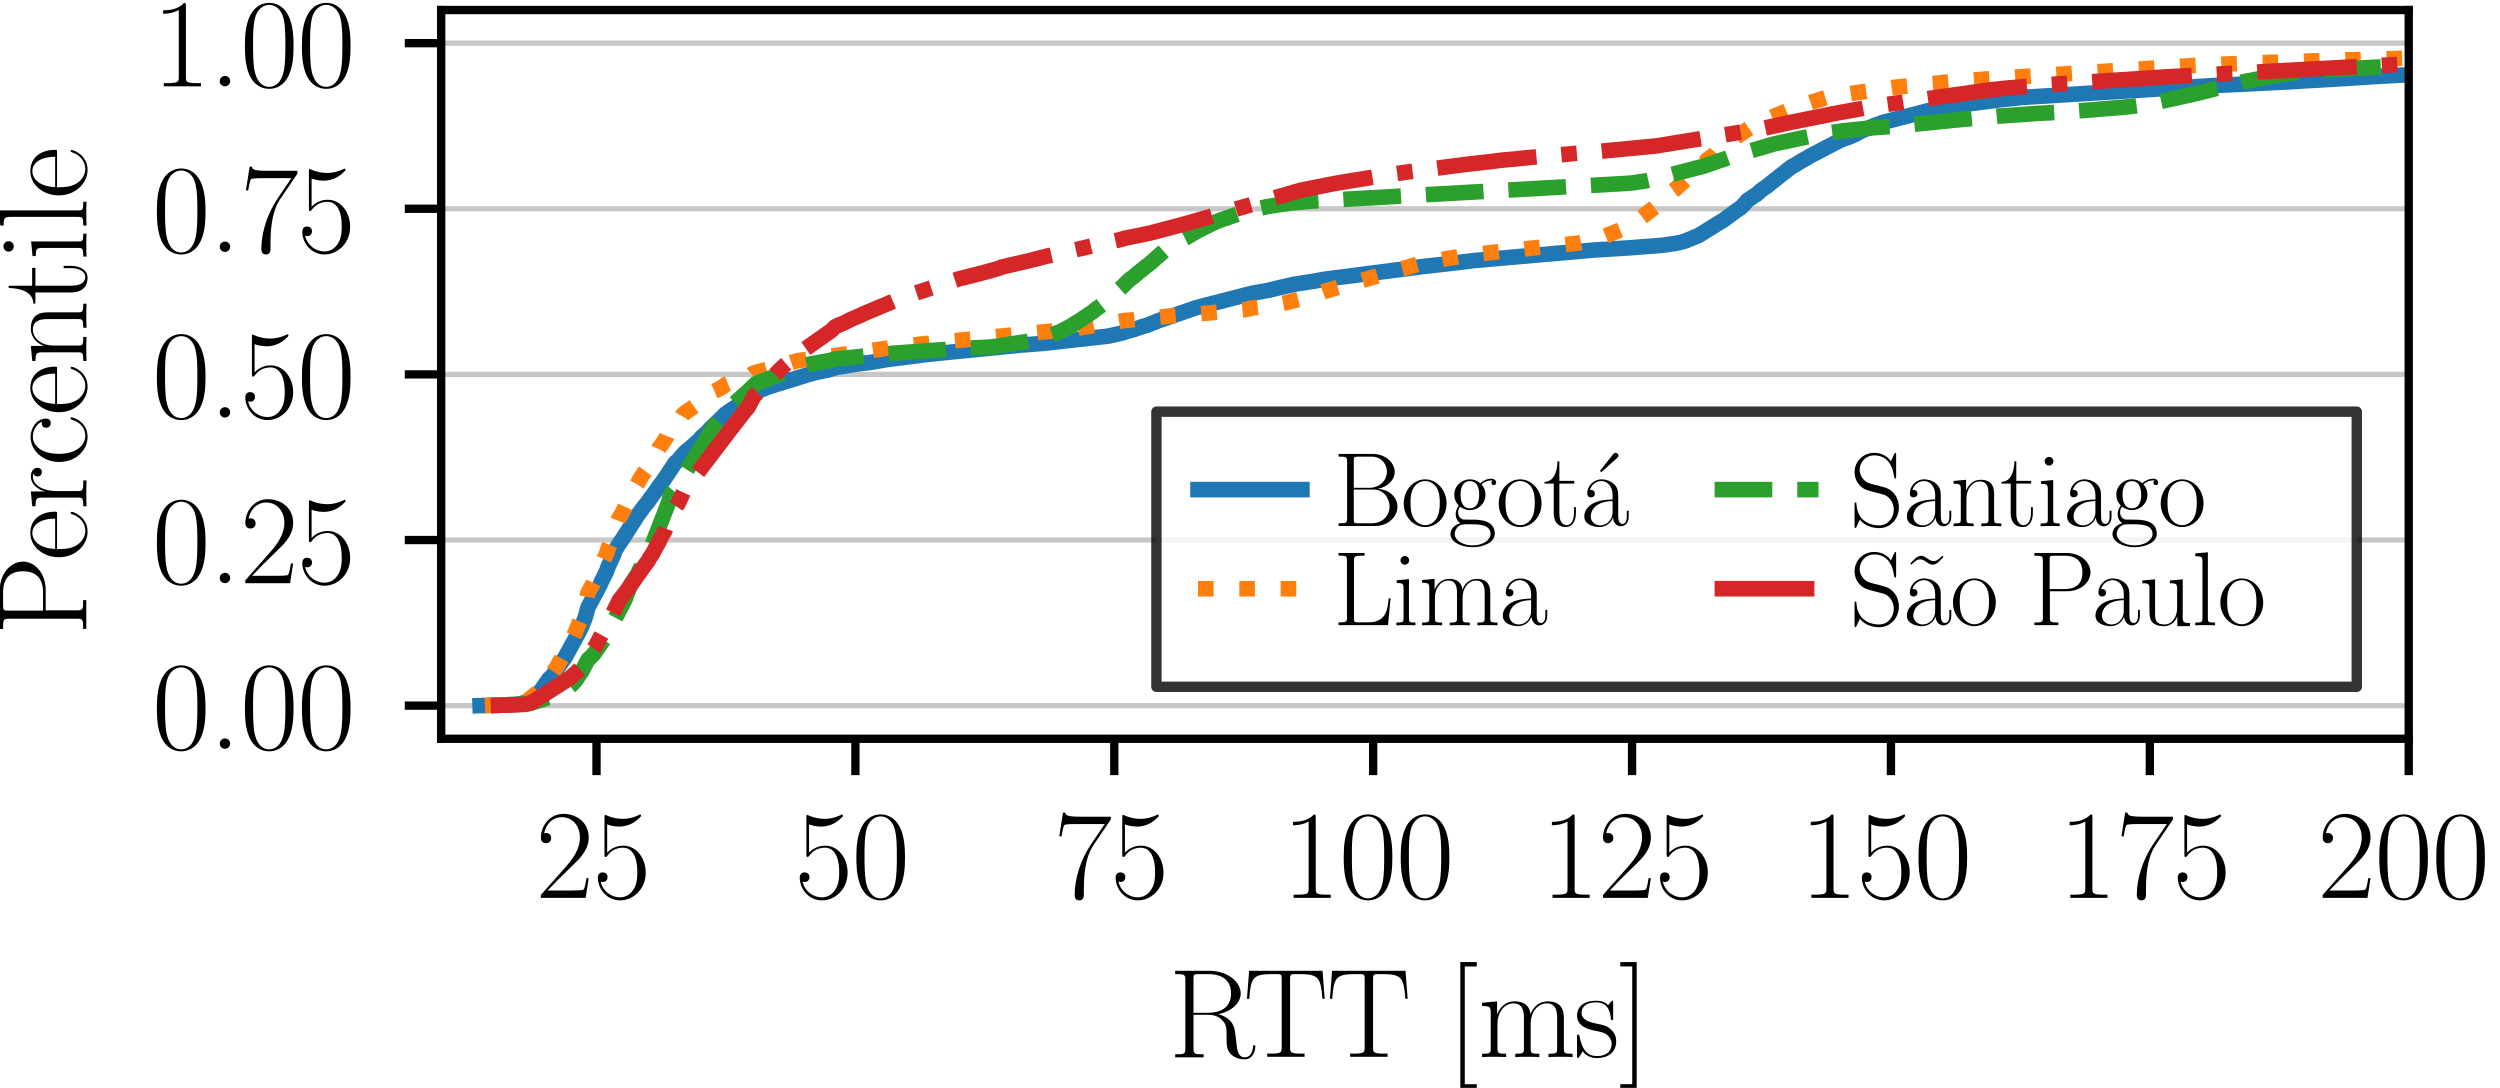 <?xml version="1.0" encoding="utf-8" standalone="no"?>
<!DOCTYPE svg PUBLIC "-//W3C//DTD SVG 1.1//EN"
  "http://www.w3.org/Graphics/SVG/1.1/DTD/svg11.dtd">
<svg xmlns:xlink="http://www.w3.org/1999/xlink" width="240.48pt" height="104.645pt" viewBox="0 0 240.48 104.645" xmlns="http://www.w3.org/2000/svg" version="1.1">
 <defs>
  <style type="text/css">*{stroke-linejoin: round; stroke-linecap: butt}</style>
 </defs>
 <g id="figure_1">
  <g id="patch_1">
   <path d="M 0 104.645 
L 240.48 104.645 
L 240.48 0 
L 0 0 
z
" style="fill: #ffffff"/>
  </g>
  <g id="axes_1">
   <g id="patch_2">
    <path d="M 42.437 71.063 
L 231.701 71.063 
L 231.701 0.965 
L 42.437 0.965 
z
" style="fill: #ffffff"/>
   </g>
   <g id="matplotlib.axis_1">
    <g id="xtick_1">
     <g id="line2d_1">
      <defs>
       <path id="mcf816dcd1e" d="M 0 0 
L 0 3.5 
" style="stroke: #000000; stroke-width: 0.8"/>
      </defs>
      <g>
       <use xlink:href="#mcf816dcd1e" x="57.379" y="71.063" style="stroke: #000000; stroke-width: 0.8"/>
      </g>
     </g>
     <g id="text_1">
      <!-- 25 -->
      <g transform="translate(51.526 86.365) scale(0.12 -0.12)">
       <defs>
        <path id="CMR17-32" d="M 2669 989 
L 2554 989 
C 2490 536 2438 459 2413 420 
C 2381 369 1920 369 1830 369 
L 602 369 
C 832 619 1280 1072 1824 1597 
C 2214 1967 2669 2402 2669 3035 
C 2669 3790 2067 4224 1395 4224 
C 691 4224 262 3604 262 3030 
C 262 2780 448 2748 525 2748 
C 589 2748 781 2787 781 3010 
C 781 3207 614 3264 525 3264 
C 486 3264 448 3258 422 3245 
C 544 3790 915 4058 1306 4058 
C 1862 4058 2227 3617 2227 3035 
C 2227 2479 1901 2000 1536 1584 
L 262 146 
L 262 0 
L 2515 0 
L 2669 989 
z
" transform="scale(0.016)"/>
        <path id="CMR17-35" d="M 730 3692 
C 794 3666 1056 3584 1325 3584 
C 1920 3584 2246 3911 2432 4100 
C 2432 4157 2432 4192 2394 4192 
C 2387 4192 2374 4192 2323 4163 
C 2099 4058 1837 3973 1517 3973 
C 1325 3973 1037 3999 723 4139 
C 653 4171 640 4171 634 4171 
C 602 4171 595 4164 595 4037 
L 595 2203 
C 595 2089 595 2057 659 2057 
C 691 2057 704 2070 736 2114 
C 941 2401 1222 2522 1542 2522 
C 1766 2522 2246 2382 2246 1289 
C 2246 1085 2246 715 2054 421 
C 1894 159 1645 25 1370 25 
C 947 25 518 320 403 814 
C 429 807 480 795 506 795 
C 589 795 749 840 749 1038 
C 749 1210 627 1280 506 1280 
C 358 1280 262 1190 262 1011 
C 262 454 704 -128 1382 -128 
C 2042 -128 2669 440 2669 1264 
C 2669 2030 2170 2624 1549 2624 
C 1222 2624 947 2503 730 2274 
L 730 3692 
z
" transform="scale(0.016)"/>
       </defs>
       <use xlink:href="#CMR17-32" transform="scale(0.996)"/>
       <use xlink:href="#CMR17-35" transform="translate(45.69 0) scale(0.996)"/>
      </g>
     </g>
    </g>
    <g id="xtick_2">
     <g id="line2d_2">
      <g>
       <use xlink:href="#mcf816dcd1e" x="82.282" y="71.063" style="stroke: #000000; stroke-width: 0.8"/>
      </g>
     </g>
     <g id="text_2">
      <!-- 50 -->
      <g transform="translate(76.429 86.365) scale(0.12 -0.12)">
       <defs>
        <path id="CMR17-30" d="M 2688 2025 
C 2688 2416 2682 3080 2413 3591 
C 2176 4039 1798 4198 1466 4198 
C 1158 4198 768 4058 525 3597 
C 269 3118 243 2524 243 2025 
C 243 1661 250 1106 448 619 
C 723 -39 1216 -128 1466 -128 
C 1760 -128 2208 -7 2470 600 
C 2662 1042 2688 1559 2688 2025 
z
M 1466 -26 
C 1056 -26 813 325 723 812 
C 653 1188 653 1738 653 2096 
C 653 2588 653 2997 736 3387 
C 858 3929 1216 4096 1466 4096 
C 1728 4096 2067 3923 2189 3400 
C 2272 3036 2278 2607 2278 2096 
C 2278 1680 2278 1169 2202 792 
C 2067 95 1690 -26 1466 -26 
z
" transform="scale(0.016)"/>
       </defs>
       <use xlink:href="#CMR17-35" transform="scale(0.996)"/>
       <use xlink:href="#CMR17-30" transform="translate(45.69 0) scale(0.996)"/>
      </g>
     </g>
    </g>
    <g id="xtick_3">
     <g id="line2d_3">
      <g>
       <use xlink:href="#mcf816dcd1e" x="107.185" y="71.063" style="stroke: #000000; stroke-width: 0.8"/>
      </g>
     </g>
     <g id="text_3">
      <!-- 75 -->
      <g transform="translate(101.332 86.365) scale(0.12 -0.12)">
       <defs>
        <path id="CMR17-37" d="M 2886 3941 
L 2886 4081 
L 1382 4081 
C 634 4081 621 4165 595 4288 
L 480 4288 
L 294 3094 
L 410 3094 
C 429 3215 474 3540 550 3661 
C 589 3712 1062 3712 1171 3712 
L 2579 3712 
L 1869 2661 
C 1395 1954 1069 999 1069 165 
C 1069 89 1069 -128 1299 -128 
C 1530 -128 1530 89 1530 171 
L 1530 465 
C 1530 1508 1709 2196 2003 2636 
L 2886 3941 
z
" transform="scale(0.016)"/>
       </defs>
       <use xlink:href="#CMR17-37" transform="scale(0.996)"/>
       <use xlink:href="#CMR17-35" transform="translate(45.69 0) scale(0.996)"/>
      </g>
     </g>
    </g>
    <g id="xtick_4">
     <g id="line2d_4">
      <g>
       <use xlink:href="#mcf816dcd1e" x="132.088" y="71.063" style="stroke: #000000; stroke-width: 0.8"/>
      </g>
     </g>
     <g id="text_4">
      <!-- 100 -->
      <g transform="translate(123.309 86.365) scale(0.12 -0.12)">
       <defs>
        <path id="CMR17-31" d="M 1702 4058 
C 1702 4192 1696 4192 1606 4192 
C 1357 3916 979 3827 621 3827 
C 602 3827 570 3827 563 3808 
C 557 3795 557 3782 557 3648 
C 755 3648 1088 3686 1344 3839 
L 1344 461 
C 1344 236 1331 160 781 160 
L 589 160 
L 589 0 
C 896 0 1216 0 1523 0 
C 1830 0 2150 0 2458 0 
L 2458 160 
L 2266 160 
C 1715 160 1702 230 1702 458 
L 1702 4058 
z
" transform="scale(0.016)"/>
       </defs>
       <use xlink:href="#CMR17-31" transform="scale(0.996)"/>
       <use xlink:href="#CMR17-30" transform="translate(45.69 0) scale(0.996)"/>
       <use xlink:href="#CMR17-30" transform="translate(91.381 0) scale(0.996)"/>
      </g>
     </g>
    </g>
    <g id="xtick_5">
     <g id="line2d_5">
      <g>
       <use xlink:href="#mcf816dcd1e" x="156.991" y="71.063" style="stroke: #000000; stroke-width: 0.8"/>
      </g>
     </g>
     <g id="text_5">
      <!-- 125 -->
      <g transform="translate(148.212 86.365) scale(0.12 -0.12)">
       <use xlink:href="#CMR17-31" transform="scale(0.996)"/>
       <use xlink:href="#CMR17-32" transform="translate(45.69 0) scale(0.996)"/>
       <use xlink:href="#CMR17-35" transform="translate(91.381 0) scale(0.996)"/>
      </g>
     </g>
    </g>
    <g id="xtick_6">
     <g id="line2d_6">
      <g>
       <use xlink:href="#mcf816dcd1e" x="181.894" y="71.063" style="stroke: #000000; stroke-width: 0.8"/>
      </g>
     </g>
     <g id="text_6">
      <!-- 150 -->
      <g transform="translate(173.115 86.365) scale(0.12 -0.12)">
       <use xlink:href="#CMR17-31" transform="scale(0.996)"/>
       <use xlink:href="#CMR17-35" transform="translate(45.69 0) scale(0.996)"/>
       <use xlink:href="#CMR17-30" transform="translate(91.381 0) scale(0.996)"/>
      </g>
     </g>
    </g>
    <g id="xtick_7">
     <g id="line2d_7">
      <g>
       <use xlink:href="#mcf816dcd1e" x="206.797" y="71.063" style="stroke: #000000; stroke-width: 0.8"/>
      </g>
     </g>
     <g id="text_7">
      <!-- 175 -->
      <g transform="translate(198.018 86.365) scale(0.12 -0.12)">
       <use xlink:href="#CMR17-31" transform="scale(0.996)"/>
       <use xlink:href="#CMR17-37" transform="translate(45.69 0) scale(0.996)"/>
       <use xlink:href="#CMR17-35" transform="translate(91.381 0) scale(0.996)"/>
      </g>
     </g>
    </g>
    <g id="xtick_8">
     <g id="line2d_8">
      <g>
       <use xlink:href="#mcf816dcd1e" x="231.701" y="71.063" style="stroke: #000000; stroke-width: 0.8"/>
      </g>
     </g>
     <g id="text_8">
      <!-- 200 -->
      <g transform="translate(222.921 86.365) scale(0.12 -0.12)">
       <use xlink:href="#CMR17-32" transform="scale(0.996)"/>
       <use xlink:href="#CMR17-30" transform="translate(45.69 0) scale(0.996)"/>
       <use xlink:href="#CMR17-30" transform="translate(91.381 0) scale(0.996)"/>
      </g>
     </g>
    </g>
    <g id="text_9">
     <!-- RTT [ms] -->
     <g transform="translate(112.406 101.656) scale(0.12 -0.12)">
      <defs>
       <path id="CMR17-52" d="M 2509 2146 
C 3117 2268 3629 2676 3629 3186 
C 3629 3785 2950 4326 2054 4326 
L 333 4326 
L 333 4160 
C 774 4160 845 4160 845 3873 
L 845 415 
C 845 128 774 128 333 128 
L 333 -26 
C 518 -26 851 -26 1050 -26 
C 1248 -26 1581 -26 1766 -26 
L 1766 128 
C 1325 128 1254 128 1254 417 
L 1254 2112 
L 2003 2112 
C 2368 2112 2573 1964 2662 1881 
C 2918 1632 2918 1459 2918 1024 
C 2918 595 2918 377 3110 160 
C 3354 -102 3680 -128 3821 -128 
C 4294 -128 4365 396 4365 503 
C 4365 540 4365 585 4307 585 
C 4256 585 4250 547 4250 522 
C 4218 112 4032 -26 3834 -26 
C 3482 -26 3443 375 3405 764 
C 3386 898 3373 993 3360 1133 
C 3322 1452 3270 1917 2509 2146 
z
M 1984 2214 
L 1254 2214 
L 1254 3913 
C 1254 4129 1267 4160 1523 4160 
L 1990 4160 
C 2522 4160 3142 3977 3142 3190 
C 3142 2372 2464 2214 1984 2214 
z
" transform="scale(0.016)"/>
       <path id="CMR17-54" d="M 3981 4326 
L 288 4326 
L 179 2918 
L 294 2918 
C 378 3976 467 4160 1453 4160 
C 1568 4160 1754 4160 1805 4154 
C 1926 4135 1926 4058 1926 3912 
L 1926 459 
C 1926 230 1907 160 1376 160 
L 1197 160 
L 1197 0 
C 1504 0 1824 0 2138 0 
C 2451 0 2771 0 3078 0 
L 3078 160 
L 2899 160 
C 2368 160 2349 230 2349 459 
L 2349 3912 
C 2349 4052 2349 4129 2464 4154 
C 2515 4160 2701 4160 2816 4160 
C 3795 4160 3891 3976 3974 2918 
L 4090 2918 
L 3981 4326 
z
" transform="scale(0.016)"/>
       <path id="CMR17-5b" d="M 1504 -1600 
L 1504 -1377 
L 902 -1377 
L 902 4544 
L 1504 4544 
L 1504 4767 
L 678 4767 
L 678 -1600 
L 1504 -1600 
z
" transform="scale(0.016)"/>
       <path id="CMR17-6d" d="M 4326 1933 
C 4326 2252 4269 2790 3507 2790 
C 3072 2790 2771 2496 2656 2151 
L 2650 2151 
C 2573 2676 2195 2790 1837 2790 
C 1331 2790 1069 2400 973 2144 
L 966 2144 
L 966 2790 
L 211 2720 
L 211 2554 
C 589 2554 646 2515 646 2208 
L 646 428 
C 646 184 621 153 211 153 
L 211 -13 
C 365 0 646 0 813 0 
C 979 0 1267 0 1421 -13 
L 1421 153 
C 1011 153 986 178 986 428 
L 986 1658 
C 986 2247 1344 2688 1792 2688 
C 2266 2688 2317 2266 2317 1958 
L 2317 428 
C 2317 184 2291 153 1882 153 
L 1882 -13 
C 2035 0 2317 0 2483 0 
C 2650 0 2938 0 3091 -13 
L 3091 153 
C 2682 153 2656 178 2656 428 
L 2656 1658 
C 2656 2247 3014 2688 3462 2688 
C 3936 2688 3987 2266 3987 1958 
L 3987 428 
C 3987 184 3962 153 3552 153 
L 3552 -13 
C 3706 0 3987 0 4154 0 
C 4320 0 4608 0 4762 -13 
L 4762 153 
C 4352 153 4326 178 4326 428 
L 4326 1933 
z
" transform="scale(0.016)"/>
       <path id="CMR17-73" d="M 1978 2697 
C 1978 2813 1971 2819 1933 2819 
C 1907 2819 1901 2813 1824 2717 
C 1805 2691 1747 2626 1728 2601 
C 1523 2819 1235 2819 1126 2819 
C 416 2819 160 2447 160 2076 
C 160 1498 813 1365 998 1325 
C 1402 1243 1542 1217 1677 1101 
C 1760 1025 1901 884 1901 654 
C 1901 384 1747 38 1158 38 
C 602 38 403 460 288 1021 
C 269 1110 269 1117 218 1117 
C 166 1117 160 1110 160 983 
L 160 63 
C 160 -51 166 -58 205 -58 
C 237 -58 243 -51 275 0 
C 314 57 410 211 448 276 
C 576 103 800 -64 1158 -64 
C 1792 -64 2131 283 2131 784 
C 2131 1112 1958 1285 1875 1362 
C 1683 1561 1459 1606 1190 1657 
C 838 1735 390 1825 390 2217 
C 390 2383 480 2737 1126 2737 
C 1811 2737 1850 2094 1862 1888 
C 1869 1856 1901 1849 1920 1849 
C 1978 1849 1978 1869 1978 1978 
L 1978 2697 
z
" transform="scale(0.016)"/>
       <path id="CMR17-5d" d="M 915 4767 
L 90 4767 
L 90 4544 
L 691 4544 
L 691 -1377 
L 90 -1377 
L 90 -1600 
L 915 -1600 
L 915 4767 
z
" transform="scale(0.016)"/>
      </defs>
      <use xlink:href="#CMR17-52" transform="scale(0.996)"/>
      <use xlink:href="#CMR17-54" transform="translate(59.984 0) scale(0.996)"/>
      <use xlink:href="#CMR17-54" transform="translate(126.494 0) scale(0.996)"/>
      <use xlink:href="#CMR17-5b" transform="translate(223.08 0) scale(0.996)"/>
      <use xlink:href="#CMR17-6d" transform="translate(247.951 0) scale(0.996)"/>
      <use xlink:href="#CMR17-73" transform="translate(324.87 0) scale(0.996)"/>
      <use xlink:href="#CMR17-5d" transform="translate(360.672 0) scale(0.996)"/>
     </g>
    </g>
   </g>
   <g id="matplotlib.axis_2">
    <g id="ytick_1">
     <g id="line2d_9">
      <path d="M 42.437 67.877 
L 231.701 67.877 
" clip-path="url(#pd96a72eb52)" style="fill: none; stroke: #b0b0b0; stroke-opacity: 0.7; stroke-width: 0.5; stroke-linecap: square"/>
     </g>
     <g id="line2d_10">
      <defs>
       <path id="m5f7e923dc8" d="M 0 0 
L -3.5 0 
" style="stroke: #000000; stroke-width: 0.8"/>
      </defs>
      <g>
       <use xlink:href="#m5f7e923dc8" x="42.437" y="67.877" style="stroke: #000000; stroke-width: 0.8"/>
      </g>
     </g>
     <g id="text_10">
      <!-- 0.00 -->
      <g transform="translate(14.627 72.028) scale(0.12 -0.12)">
       <defs>
        <path id="CMR17-2e" d="M 1062 261 
C 1062 420 934 522 800 522 
C 672 522 538 420 538 261 
C 538 102 666 0 800 0 
C 928 0 1062 102 1062 261 
z
" transform="scale(0.016)"/>
       </defs>
       <use xlink:href="#CMR17-30" transform="scale(0.996)"/>
       <use xlink:href="#CMR17-2e" transform="translate(45.69 0) scale(0.996)"/>
       <use xlink:href="#CMR17-30" transform="translate(70.562 0) scale(0.996)"/>
       <use xlink:href="#CMR17-30" transform="translate(116.252 0) scale(0.996)"/>
      </g>
     </g>
    </g>
    <g id="ytick_2">
     <g id="line2d_11">
      <path d="M 42.437 51.945 
L 231.701 51.945 
" clip-path="url(#pd96a72eb52)" style="fill: none; stroke: #b0b0b0; stroke-opacity: 0.7; stroke-width: 0.5; stroke-linecap: square"/>
     </g>
     <g id="line2d_12">
      <g>
       <use xlink:href="#m5f7e923dc8" x="42.437" y="51.945" style="stroke: #000000; stroke-width: 0.8"/>
      </g>
     </g>
     <g id="text_11">
      <!-- 0.25 -->
      <g transform="translate(14.627 56.096) scale(0.12 -0.12)">
       <use xlink:href="#CMR17-30" transform="scale(0.996)"/>
       <use xlink:href="#CMR17-2e" transform="translate(45.69 0) scale(0.996)"/>
       <use xlink:href="#CMR17-32" transform="translate(70.562 0) scale(0.996)"/>
       <use xlink:href="#CMR17-35" transform="translate(116.252 0) scale(0.996)"/>
      </g>
     </g>
    </g>
    <g id="ytick_3">
     <g id="line2d_13">
      <path d="M 42.437 36.014 
L 231.701 36.014 
" clip-path="url(#pd96a72eb52)" style="fill: none; stroke: #b0b0b0; stroke-opacity: 0.7; stroke-width: 0.5; stroke-linecap: square"/>
     </g>
     <g id="line2d_14">
      <g>
       <use xlink:href="#m5f7e923dc8" x="42.437" y="36.014" style="stroke: #000000; stroke-width: 0.8"/>
      </g>
     </g>
     <g id="text_12">
      <!-- 0.50 -->
      <g transform="translate(14.627 40.165) scale(0.12 -0.12)">
       <use xlink:href="#CMR17-30" transform="scale(0.996)"/>
       <use xlink:href="#CMR17-2e" transform="translate(45.69 0) scale(0.996)"/>
       <use xlink:href="#CMR17-35" transform="translate(70.562 0) scale(0.996)"/>
       <use xlink:href="#CMR17-30" transform="translate(116.252 0) scale(0.996)"/>
      </g>
     </g>
    </g>
    <g id="ytick_4">
     <g id="line2d_15">
      <path d="M 42.437 20.082 
L 231.701 20.082 
" clip-path="url(#pd96a72eb52)" style="fill: none; stroke: #b0b0b0; stroke-opacity: 0.7; stroke-width: 0.5; stroke-linecap: square"/>
     </g>
     <g id="line2d_16">
      <g>
       <use xlink:href="#m5f7e923dc8" x="42.437" y="20.082" style="stroke: #000000; stroke-width: 0.8"/>
      </g>
     </g>
     <g id="text_13">
      <!-- 0.75 -->
      <g transform="translate(14.627 24.234) scale(0.12 -0.12)">
       <use xlink:href="#CMR17-30" transform="scale(0.996)"/>
       <use xlink:href="#CMR17-2e" transform="translate(45.69 0) scale(0.996)"/>
       <use xlink:href="#CMR17-37" transform="translate(70.562 0) scale(0.996)"/>
       <use xlink:href="#CMR17-35" transform="translate(116.252 0) scale(0.996)"/>
      </g>
     </g>
    </g>
    <g id="ytick_5">
     <g id="line2d_17">
      <path d="M 42.437 4.151 
L 231.701 4.151 
" clip-path="url(#pd96a72eb52)" style="fill: none; stroke: #b0b0b0; stroke-opacity: 0.7; stroke-width: 0.5; stroke-linecap: square"/>
     </g>
     <g id="line2d_18">
      <g>
       <use xlink:href="#m5f7e923dc8" x="42.437" y="4.151" style="stroke: #000000; stroke-width: 0.8"/>
      </g>
     </g>
     <g id="text_14">
      <!-- 1.00 -->
      <g transform="translate(14.627 8.302) scale(0.12 -0.12)">
       <use xlink:href="#CMR17-31" transform="scale(0.996)"/>
       <use xlink:href="#CMR17-2e" transform="translate(45.69 0) scale(0.996)"/>
       <use xlink:href="#CMR17-30" transform="translate(70.562 0) scale(0.996)"/>
       <use xlink:href="#CMR17-30" transform="translate(116.252 0) scale(0.996)"/>
      </g>
     </g>
    </g>
    <g id="text_15">
     <!-- Percentile -->
     <g transform="translate(8.302 61.132) rotate(-90) scale(0.12 -0.12)">
      <defs>
       <path id="CMR17-50" d="M 1267 2042 
L 2291 2042 
C 3117 2042 3718 2578 3718 3184 
C 3718 3791 3130 4352 2291 4352 
L 333 4352 
L 333 4186 
C 774 4186 845 4186 845 3899 
L 845 446 
C 845 160 774 160 333 160 
L 333 0 
C 518 0 858 0 1056 0 
C 1254 0 1594 0 1779 0 
L 1779 160 
C 1338 160 1267 160 1267 446 
L 1267 2042 
z
M 1254 2176 
L 1254 3938 
C 1254 4155 1267 4186 1523 4186 
L 2170 4186 
C 2995 4186 3232 3714 3232 3184 
C 3232 2604 2950 2176 2170 2176 
L 1254 2176 
z
" transform="scale(0.016)"/>
       <path id="CMR17-65" d="M 2438 1472 
C 2464 1498 2464 1511 2464 1576 
C 2464 2238 2118 2816 1389 2816 
C 710 2816 173 2169 173 1383 
C 173 551 781 -64 1459 -64 
C 2176 -64 2458 607 2458 740 
C 2458 784 2419 784 2406 784 
C 2362 784 2355 771 2330 696 
C 2189 265 1837 51 1504 51 
C 1229 51 954 203 781 480 
C 582 803 582 1176 582 1472 
L 2438 1472 
z
M 589 1568 
C 634 2505 1126 2714 1382 2714 
C 1818 2714 2112 2297 2118 1568 
L 589 1568 
z
" transform="scale(0.016)"/>
       <path id="CMR17-72" d="M 960 1497 
C 960 2112 1222 2688 1702 2688 
C 1747 2688 1792 2682 1837 2662 
C 1837 2662 1696 2617 1696 2452 
C 1696 2298 1818 2234 1914 2234 
C 1990 2234 2131 2279 2131 2458 
C 2131 2663 1926 2790 1709 2790 
C 1222 2790 1011 2317 947 2093 
L 941 2093 
L 941 2790 
L 198 2720 
L 198 2554 
C 576 2554 634 2515 634 2208 
L 634 428 
C 634 184 608 153 198 153 
L 198 -13 
C 352 0 646 0 813 0 
C 998 0 1325 0 1498 -13 
L 1498 153 
C 1037 153 960 153 960 440 
L 960 1497 
z
" transform="scale(0.016)"/>
       <path id="CMR17-63" d="M 2234 2240 
C 2112 2240 1933 2240 1933 2017 
C 1933 1838 2080 1787 2163 1787 
C 2208 1787 2394 1807 2394 2024 
C 2394 2467 1958 2803 1466 2803 
C 787 2803 211 2178 211 1363 
C 211 516 813 -64 1466 -64 
C 2259 -64 2458 677 2458 748 
C 2458 774 2451 793 2406 793 
C 2362 793 2355 787 2330 703 
C 2163 180 1798 51 1523 51 
C 1114 51 621 427 621 1369 
C 621 2338 1094 2688 1472 2688 
C 1722 2688 2093 2573 2234 2240 
z
" transform="scale(0.016)"/>
       <path id="CMR17-6e" d="M 2656 1933 
C 2656 2259 2592 2790 1837 2790 
C 1331 2790 1069 2400 973 2144 
L 966 2144 
L 966 2790 
L 211 2720 
L 211 2554 
C 589 2554 646 2515 646 2208 
L 646 428 
C 646 184 621 153 211 153 
L 211 -13 
C 365 0 646 0 813 0 
C 979 0 1267 0 1421 -13 
L 1421 153 
C 1011 153 986 178 986 428 
L 986 1658 
C 986 2247 1344 2688 1792 2688 
C 2266 2688 2317 2266 2317 1958 
L 2317 428 
C 2317 184 2291 153 1882 153 
L 1882 -13 
C 2035 0 2317 0 2483 0 
C 2650 0 2938 0 3091 -13 
L 3091 153 
C 2682 153 2656 178 2656 428 
L 2656 1933 
z
" transform="scale(0.016)"/>
       <path id="CMR17-74" d="M 966 2560 
L 1862 2560 
L 1862 2725 
L 966 2725 
L 966 3904 
L 851 3904 
C 838 3245 614 2668 70 2668 
L 70 2560 
L 627 2560 
L 627 771 
C 627 650 627 -64 1370 -64 
C 1747 -64 1965 306 1965 777 
L 1965 1140 
L 1850 1140 
L 1850 783 
C 1850 344 1677 51 1408 51 
C 1222 51 966 178 966 758 
L 966 2560 
z
" transform="scale(0.016)"/>
       <path id="CMR17-69" d="M 992 3909 
C 992 4049 877 4170 730 4170 
C 589 4170 467 4056 467 3909 
C 467 3769 582 3648 730 3648 
C 870 3648 992 3763 992 3909 
z
M 243 2706 
L 243 2541 
C 602 2541 653 2502 653 2197 
L 653 427 
C 653 184 627 153 218 153 
L 218 -13 
C 371 0 646 0 806 0 
C 960 0 1222 0 1370 -13 
L 1370 153 
C 992 153 979 191 979 420 
L 979 2776 
L 243 2706 
z
" transform="scale(0.016)"/>
       <path id="CMR17-6c" d="M 979 4396 
L 218 4326 
L 218 4160 
C 595 4160 653 4122 653 3817 
L 653 426 
C 653 184 627 153 218 153 
L 218 -13 
C 371 0 653 0 813 0 
C 979 0 1261 0 1414 -13 
L 1414 153 
C 1005 153 979 178 979 426 
L 979 4396 
z
" transform="scale(0.016)"/>
      </defs>
      <use xlink:href="#CMR17-50" transform="scale(0.996)"/>
      <use xlink:href="#CMR17-65" transform="translate(59.984 0) scale(0.996)"/>
      <use xlink:href="#CMR17-72" transform="translate(100.47 0) scale(0.996)"/>
      <use xlink:href="#CMR17-63" transform="translate(135.75 0) scale(0.996)"/>
      <use xlink:href="#CMR17-65" transform="translate(176.236 0) scale(0.996)"/>
      <use xlink:href="#CMR17-6e" transform="translate(216.722 0) scale(0.996)"/>
      <use xlink:href="#CMR17-74" transform="translate(265.015 0) scale(0.996)"/>
      <use xlink:href="#CMR17-69" transform="translate(300.295 0) scale(0.996)"/>
      <use xlink:href="#CMR17-6c" transform="translate(325.166 0) scale(0.996)"/>
      <use xlink:href="#CMR17-65" transform="translate(350.037 0) scale(0.996)"/>
     </g>
    </g>
   </g>
   <g id="line2d_19">
    <path d="M 46.185 67.875 
L 49.748 67.755 
L 50.032 67.705 
L 50.395 67.594 
L 50.551 67.515 
L 50.908 67.363 
L 51.108 67.24 
L 51.397 67.056 
L 51.701 66.758 
L 51.963 66.509 
L 52.796 65.319 
L 53.139 64.999 
L 54.139 63.522 
L 54.29 63.353 
L 55.832 60.531 
L 56.041 60.044 
L 56.293 59.401 
L 56.544 58.461 
L 57.701 56.289 
L 57.853 55.944 
L 58.374 54.883 
L 58.486 54.523 
L 58.997 53.443 
L 59.155 52.965 
L 59.251 52.805 
L 59.583 52.266 
L 59.745 52.047 
L 61.277 49.671 
L 61.376 49.511 
L 62.021 48.637 
L 62.359 48.248 
L 62.472 48.054 
L 63.114 47.184 
L 63.225 47.029 
L 63.44 46.692 
L 63.796 46.246 
L 64.944 44.521 
L 65.226 44.282 
L 65.612 43.811 
L 65.961 43.439 
L 66.141 43.299 
L 66.6 42.913 
L 66.753 42.789 
L 67.06 42.485 
L 67.338 42.256 
L 67.448 42.081 
L 67.962 41.625 
L 68.116 41.488 
L 68.288 41.265 
L 69.583 40.025 
L 69.73 39.847 
L 70.579 39.271 
L 70.851 39.107 
L 71.097 38.907 
L 71.607 38.572 
L 72.317 37.966 
L 72.44 37.844 
L 72.834 37.652 
L 73.254 37.482 
L 73.422 37.415 
L 74.108 37.156 
L 77.863 36 
L 78.497 35.83 
L 78.834 35.756 
L 79.618 35.598 
L 79.848 35.541 
L 80.362 35.362 
L 80.577 35.325 
L 81.129 35.234 
L 82.097 35.067 
L 82.284 35.037 
L 83.804 34.849 
L 85.373 34.577 
L 86.79 34.409 
L 87.8 34.276 
L 88.797 34.141 
L 89.904 34.02 
L 98.106 33.205 
L 100.296 33.035 
L 106.644 32.328 
L 108.096 31.992 
L 108.268 31.915 
L 109.124 31.684 
L 109.234 31.641 
L 109.674 31.491 
L 109.832 31.425 
L 110.35 31.287 
L 110.687 31.144 
L 111.157 30.972 
L 111.331 30.884 
L 115.072 29.596 
L 115.687 29.436 
L 115.941 29.365 
L 120.432 28.215 
L 122.114 27.907 
L 122.304 27.855 
L 122.925 27.705 
L 123.074 27.668 
L 124.491 27.345 
L 126.352 27.055 
L 127.468 26.855 
L 136.847 25.64 
L 138.159 25.496 
L 140.194 25.26 
L 141.777 25.061 
L 153.396 24.047 
L 155.95 23.889 
L 156.999 23.82 
L 159.929 23.591 
L 161.197 23.409 
L 161.762 23.286 
L 162.231 23.133 
L 163.057 22.786 
L 163.407 22.646 
L 165.524 21.326 
L 165.71 21.228 
L 167.032 20.255 
L 167.325 20.058 
L 167.558 19.881 
L 167.948 19.448 
L 168.06 19.297 
L 168.56 18.965 
L 168.705 18.854 
L 168.943 18.718 
L 169.058 18.617 
L 169.3 18.394 
L 169.535 18.211 
L 169.784 18.049 
L 172.309 16.057 
L 172.62 15.887 
L 172.806 15.784 
L 173.207 15.531 
L 173.702 15.249 
L 173.924 15.134 
L 174.037 15.046 
L 176.97 13.517 
L 177.349 13.357 
L 177.488 13.322 
L 177.908 13.172 
L 178.027 13.115 
L 178.379 12.96 
L 178.651 12.819 
L 179.103 12.576 
L 179.671 12.357 
L 179.841 12.273 
L 180.195 12.12 
L 180.369 12.039 
L 180.715 11.936 
L 181.063 11.788 
L 185.831 10.555 
L 186.633 10.41 
L 186.789 10.38 
L 187.734 10.242 
L 188.708 10.07 
L 189.009 10.025 
L 191.344 9.742 
L 192.39 9.594 
L 194.054 9.427 
L 194.446 9.375 
L 213.172 8.215 
L 216.038 8.082 
L 220.72 7.844 
L 221.046 7.815 
L 225.131 7.575 
L 225.592 7.549 
L 228.801 7.342 
L 229.176 7.325 
L 231.713 7.184 
L 231.713 7.184 
" clip-path="url(#pd96a72eb52)" style="fill: none; stroke: #1f77b4; stroke-width: 1.5; stroke-linecap: square"/>
   </g>
   <g id="line2d_20">
    <path d="M 46.643 67.873 
L 49.704 67.753 
L 50.326 67.612 
L 50.664 67.466 
L 52.081 66.297 
L 52.839 65.139 
L 52.978 65.005 
L 53.651 64.01 
L 53.882 63.557 
L 54.032 63.277 
L 54.388 62.7 
L 54.506 62.442 
L 54.745 62.075 
L 55.386 60.736 
L 55.5 60.395 
L 55.591 60.191 
L 55.895 59.491 
L 56.015 59.179 
L 56.195 58.681 
L 56.324 58.216 
L 56.54 57.08 
L 56.761 56.645 
L 56.922 56.372 
L 57.034 56.155 
L 57.73 54.655 
L 58.063 53.857 
L 58.374 53.196 
L 58.487 52.775 
L 58.814 52.001 
L 58.92 51.755 
L 58.993 51.453 
L 59.177 50.651 
L 59.368 50.248 
L 59.486 49.947 
L 59.874 49.304 
L 60.025 48.985 
L 60.089 48.84 
L 60.207 48.582 
L 60.388 48.03 
L 60.529 47.689 
L 61.12 46.843 
L 61.297 46.582 
L 61.543 46.102 
L 61.685 45.863 
L 61.877 45.576 
L 62.222 45.115 
L 62.375 44.806 
L 62.946 43.942 
L 63.084 43.648 
L 63.288 43.322 
L 63.404 43.067 
L 63.569 42.879 
L 64.126 42.029 
L 64.521 41.005 
L 64.737 40.838 
L 65.158 40.548 
L 65.307 40.414 
L 65.531 40.152 
L 65.67 39.909 
L 65.914 39.677 
L 66.207 39.495 
L 66.828 39.049 
L 67.073 38.809 
L 67.397 38.58 
L 68.017 38.156 
L 68.229 38 
L 68.401 37.764 
L 68.754 37.608 
L 69.287 37.353 
L 69.539 37.201 
L 69.757 37.012 
L 70.327 36.78 
L 70.441 36.725 
L 70.865 36.584 
L 71.322 36.424 
L 71.452 36.337 
L 71.624 36.301 
L 72.306 36.036 
L 72.473 35.89 
L 74.783 35.251 
L 74.907 35.201 
L 75.838 34.976 
L 76.534 34.743 
L 76.734 34.696 
L 84.772 33.578 
L 85.591 33.444 
L 86.74 33.317 
L 88.411 33.117 
L 89.205 33.033 
L 102.79 31.687 
L 103 31.661 
L 104.209 31.48 
L 104.601 31.418 
L 105.532 31.247 
L 106.691 31.059 
L 108.266 30.823 
L 108.507 30.804 
L 108.825 30.775 
L 110.298 30.634 
L 112.155 30.449 
L 112.308 30.416 
L 115.648 30.158 
L 118.237 29.933 
L 119.791 29.784 
L 120.382 29.643 
L 120.388 29.635 
L 121.68 29.49 
L 121.877 29.45 
L 123.729 29.116 
L 123.92 29.058 
L 124.663 28.866 
L 125.324 28.695 
L 125.45 28.641 
L 127.223 28.096 
L 127.425 28.02 
L 135.926 25.551 
L 136.423 25.406 
L 137.459 25.167 
L 138.333 25.018 
L 138.427 25.007 
L 139.335 24.847 
L 139.692 24.8 
L 140.437 24.662 
L 140.543 24.648 
L 141.917 24.473 
L 143.183 24.321 
L 144.277 24.197 
L 151.808 23.384 
L 151.926 23.352 
L 153.705 22.992 
L 156.442 21.881 
L 156.565 21.787 
L 156.953 21.62 
L 157.276 21.406 
L 159.841 19.402 
L 159.997 19.086 
L 160.154 18.923 
L 161.18 18.175 
L 161.306 18.048 
L 162.105 17.329 
L 162.364 17.086 
L 163.954 15.655 
L 164.105 15.496 
L 164.242 15.343 
L 164.38 15.256 
L 164.781 14.94 
L 164.958 14.81 
L 165.071 14.668 
L 165.226 14.49 
L 165.495 14.229 
L 168.509 12.156 
L 168.912 11.992 
L 169.215 11.796 
L 173.193 10.101 
L 174.155 9.861 
L 174.4 9.778 
L 175.786 9.35 
L 175.963 9.288 
L 182.095 8.409 
L 183.499 8.275 
L 184.216 8.173 
L 186.352 8.003 
L 186.875 7.93 
L 190.924 7.611 
L 191.354 7.578 
L 211 6.304 
L 214.183 6.159 
L 215.073 6.122 
L 222.52 5.854 
L 231.943 5.585 
L 231.943 5.585 
" clip-path="url(#pd96a72eb52)" style="fill: none; stroke-dasharray: 1.5,2.475; stroke-dashoffset: 0; stroke: #ff7f0e; stroke-width: 1.5"/>
   </g>
   <g id="line2d_21">
    <path d="M 47.286 67.875 
L 50.857 67.704 
L 52.398 67.225 
L 52.511 67.163 
L 52.647 67.127 
L 53.232 66.966 
L 53.953 66.637 
L 54.231 66.477 
L 54.92 65.94 
L 55.127 65.731 
L 55.374 65.456 
L 55.72 64.918 
L 55.963 64.584 
L 56.558 63.449 
L 56.725 63.296 
L 56.925 63.107 
L 57.177 62.829 
L 57.847 61.86 
L 58.373 61.11 
L 58.489 60.813 
L 58.846 60.217 
L 59.075 59.666 
L 59.662 58.552 
L 59.747 58.411 
L 60.002 57.911 
L 60.171 57.539 
L 60.635 56.299 
L 60.992 55.735 
L 61.363 55.18 
L 61.476 54.891 
L 61.753 54.39 
L 62.242 53.513 
L 62.358 53.295 
L 62.474 52.951 
L 62.667 52.551 
L 64.281 48.427 
L 64.558 47.45 
L 64.723 47.224 
L 64.863 47.057 
L 65.158 46.684 
L 65.321 46.442 
L 66.65 44.298 
L 66.778 44.093 
L 67.145 43.485 
L 67.534 42.848 
L 68.782 40.85 
L 68.962 40.659 
L 70.7 38.765 
L 71.069 38.418 
L 71.2 38.305 
L 71.786 37.779 
L 72.02 37.567 
L 72.713 36.903 
L 73.063 36.762 
L 73.297 36.655 
L 77.408 35.14 
L 77.995 34.999 
L 79.862 34.667 
L 80.307 34.532 
L 85.869 33.98 
L 88.937 33.755 
L 89.308 33.724 
L 92.24 33.54 
L 92.376 33.522 
L 95.376 33.377 
L 100.092 32.643 
L 100.362 32.492 
L 101.372 32.139 
L 101.586 32.046 
L 102.014 31.895 
L 102.283 31.737 
L 102.572 31.595 
L 102.834 31.455 
L 103.199 31.251 
L 103.313 31.163 
L 103.891 30.814 
L 105.192 29.934 
L 105.303 29.826 
L 105.53 29.658 
L 105.926 29.384 
L 106.073 29.268 
L 106.645 28.8 
L 106.865 28.562 
L 107.051 28.394 
L 107.22 28.199 
L 107.636 27.875 
L 107.823 27.705 
L 108.655 26.887 
L 108.966 26.678 
L 109.484 26.231 
L 109.664 26.099 
L 110.191 25.659 
L 110.403 25.505 
L 110.639 25.319 
L 112.167 23.967 
L 112.495 23.748 
L 112.887 23.541 
L 113.221 23.314 
L 113.487 23.17 
L 113.742 23.037 
L 114.12 22.848 
L 114.462 22.653 
L 114.777 22.451 
L 115.515 22.055 
L 115.787 21.912 
L 116.94 21.351 
L 117.264 21.217 
L 119.41 20.486 
L 119.916 20.341 
L 121.837 19.885 
L 123.044 19.69 
L 124.21 19.521 
L 125.826 19.379 
L 126.304 19.342 
L 156.841 17.618 
L 157.103 17.576 
L 158.121 17.431 
L 158.402 17.386 
L 159.035 17.243 
L 163.904 15.973 
L 164.397 15.809 
L 165.363 15.466 
L 165.552 15.412 
L 166.113 15.226 
L 166.658 15.03 
L 167.333 14.819 
L 167.628 14.725 
L 169.899 14.072 
L 170.101 14.003 
L 170.818 13.806 
L 174.938 12.939 
L 175.884 12.776 
L 177.516 12.557 
L 179.911 12.312 
L 182.368 12.13 
L 187.592 11.606 
L 187.759 11.578 
L 190.726 11.314 
L 192.208 11.172 
L 195.979 10.912 
L 198.049 10.798 
L 201.652 10.534 
L 201.885 10.512 
L 204.465 10.295 
L 205.061 10.232 
L 206.396 10.052 
L 206.712 9.992 
L 209.298 9.44 
L 209.653 9.358 
L 210.309 9.217 
L 211.107 9.033 
L 211.28 8.994 
L 212.734 8.635 
L 212.992 8.56 
L 213.686 8.413 
L 213.878 8.351 
L 214.657 8.169 
L 214.859 8.099 
L 215.702 7.884 
L 218.184 7.403 
L 218.705 7.312 
L 219.633 7.146 
L 222.434 6.782 
L 231.772 6.297 
L 231.772 6.297 
" clip-path="url(#pd96a72eb52)" style="fill: none; stroke-dasharray: 5.55,2.4; stroke-dashoffset: 0; stroke: #2ca02c; stroke-width: 1.5"/>
   </g>
   <g id="line2d_22">
    <path d="M 47.206 67.876 
L 50.404 67.761 
L 50.524 67.736 
L 51.129 67.579 
L 54.806 65.232 
L 55.783 64.356 
L 57.378 62.017 
L 57.492 61.753 
L 57.865 61.059 
L 58.226 60.479 
L 58.777 59.351 
L 59.556 57.76 
L 60.248 56.868 
L 62.15 54.202 
L 62.359 53.928 
L 62.472 53.7 
L 62.821 53.171 
L 63.189 52.455 
L 63.355 52.19 
L 63.468 51.909 
L 63.935 51.088 
L 64.351 49.929 
L 64.465 49.531 
L 65.235 48.429 
L 65.817 47.169 
L 70.316 41.251 
L 71.015 40.352 
L 71.462 39.771 
L 71.974 39.158 
L 72.314 38.51 
L 72.529 38.115 
L 73.747 36.865 
L 74.166 36.482 
L 74.96 35.614 
L 75.601 35.014 
L 76.305 34.409 
L 76.419 34.272 
L 76.691 34.089 
L 77.23 33.723 
L 79.996 31.777 
L 80.309 31.459 
L 80.542 31.328 
L 81.162 31.075 
L 81.548 30.874 
L 81.875 30.713 
L 82.799 30.318 
L 83.088 30.175 
L 86.673 28.674 
L 87.094 28.532 
L 88.044 28.203 
L 92.286 26.807 
L 92.847 26.675 
L 93.553 26.492 
L 94.177 26.332 
L 95.167 26.07 
L 95.862 25.877 
L 96.227 25.751 
L 96.342 25.692 
L 97.729 25.37 
L 98.278 25.243 
L 98.893 25.101 
L 99.504 24.946 
L 100.572 24.673 
L 102.162 24.309 
L 103.769 23.954 
L 105.49 23.551 
L 107.127 23.192 
L 107.662 23.071 
L 108.288 22.896 
L 108.767 22.802 
L 109.937 22.565 
L 110.733 22.393 
L 113.885 21.558 
L 114.379 21.422 
L 125.069 18.314 
L 125.796 18.166 
L 128.074 17.711 
L 129.006 17.544 
L 129.969 17.385 
L 131.682 17.111 
L 132.932 16.905 
L 133.743 16.776 
L 134.7 16.644 
L 135.44 16.537 
L 140.865 15.831 
L 143.694 15.507 
L 144.377 15.416 
L 146.032 15.263 
L 146.156 15.247 
L 148.567 15.015 
L 150.263 14.871 
L 151.955 14.717 
L 152.228 14.682 
L 153.674 14.576 
L 159.277 14.042 
L 168.981 12.467 
L 169.446 12.378 
L 170.241 12.207 
L 171.635 11.902 
L 172.419 11.731 
L 173.539 11.509 
L 175.857 11.048 
L 176.212 10.963 
L 179.826 10.305 
L 180.162 10.232 
L 191.437 8.644 
L 193.055 8.472 
L 193.581 8.429 
L 196.835 8.155 
L 196.952 8.143 
L 208.506 7.383 
L 231.702 6.147 
L 231.702 6.147 
" clip-path="url(#pd96a72eb52)" style="fill: none; stroke-dasharray: 9.6,2.4,1.5,2.4; stroke-dashoffset: 0; stroke: #d62728; stroke-width: 1.5"/>
   </g>
   <g id="patch_3">
    <path d="M 42.437 71.063 
L 42.437 0.965 
" style="fill: none; stroke: #000000; stroke-width: 0.8; stroke-linejoin: miter; stroke-linecap: square"/>
   </g>
   <g id="patch_4">
    <path d="M 231.701 71.063 
L 231.701 0.965 
" style="fill: none; stroke: #000000; stroke-width: 0.8; stroke-linejoin: miter; stroke-linecap: square"/>
   </g>
   <g id="patch_5">
    <path d="M 42.437 71.063 
L 231.701 71.063 
" style="fill: none; stroke: #000000; stroke-width: 0.8; stroke-linejoin: miter; stroke-linecap: square"/>
   </g>
   <g id="patch_6">
    <path d="M 42.437 0.965 
L 231.701 0.965 
" style="fill: none; stroke: #000000; stroke-width: 0.8; stroke-linejoin: miter; stroke-linecap: square"/>
   </g>
   <g id="legend_1">
    <g id="patch_7">
     <path d="M 111.24 66.065 
L 226.703 66.065 
L 226.703 39.601 
L 111.24 39.601 
z
" style="fill: #ffffff; opacity: 0.8; stroke: #000000; stroke-linejoin: miter"/>
    </g>
    <g id="line2d_23">
     <path d="M 115.238 47.098 
L 120.236 47.098 
L 125.234 47.098 
" style="fill: none; stroke: #1f77b4; stroke-width: 1.5; stroke-linecap: square"/>
    </g>
    <g id="text_16">
     <!-- Bogotá -->
     <g transform="translate(128.233 50.597) scale(0.1 -0.1)">
      <defs>
       <path id="CMR17-42" d="M 333 4352 
L 333 4186 
C 774 4186 845 4186 845 3900 
L 845 452 
C 845 166 774 166 333 166 
L 333 0 
L 2534 0 
C 3354 0 3885 583 3885 1164 
C 3885 1741 3360 2233 2675 2233 
C 3290 2356 3718 2771 3718 3264 
C 3718 3802 3194 4352 2368 4352 
L 333 4352 
z
M 1248 2304 
L 1248 3937 
C 1248 4155 1261 4186 1517 4186 
L 2336 4186 
C 2970 4186 3251 3674 3251 3277 
C 3251 2791 2861 2304 2170 2304 
L 1248 2304 
z
M 1517 166 
C 1261 166 1248 197 1248 413 
L 1248 2202 
L 2432 2202 
C 3091 2202 3411 1625 3411 1162 
C 3411 699 3046 166 2349 166 
L 1517 166 
z
" transform="scale(0.016)"/>
       <path id="CMR17-6f" d="M 2758 1356 
C 2758 2176 2163 2816 1466 2816 
C 768 2816 173 2176 173 1356 
C 173 551 768 -64 1466 -64 
C 2163 -64 2758 551 2758 1356 
z
M 1466 51 
C 1165 51 909 230 762 480 
C 602 767 582 1126 582 1408 
C 582 1677 595 2010 762 2298 
C 890 2509 1139 2714 1466 2714 
C 1754 2714 1997 2554 2150 2330 
C 2349 2029 2349 1607 2349 1408 
C 2349 1158 2336 775 2163 467 
C 1984 173 1709 51 1466 51 
z
" transform="scale(0.016)"/>
       <path id="CMR17-67" d="M 710 1164 
C 832 1068 1043 960 1299 960 
C 1805 960 2240 1357 2240 1888 
C 2240 2054 2189 2310 1997 2509 
C 2176 2692 2438 2752 2586 2752 
C 2611 2752 2650 2752 2682 2734 
C 2656 2728 2598 2703 2598 2605 
C 2598 2527 2656 2471 2739 2471 
C 2835 2471 2886 2533 2886 2614 
C 2886 2731 2790 2854 2586 2854 
C 2330 2854 2106 2738 1926 2580 
C 1734 2753 1504 2816 1299 2816 
C 794 2816 358 2419 358 1888 
C 358 1522 570 1292 634 1228 
C 442 1004 442 743 442 711 
C 442 545 506 302 723 168 
C 390 85 128 -169 128 -486 
C 128 -943 736 -1280 1466 -1280 
C 2170 -1280 2803 -956 2803 -479 
C 2803 384 1856 384 1363 384 
C 1216 384 954 384 922 391 
C 723 423 589 602 589 826 
C 589 883 589 1024 710 1164 
z
M 1299 1068 
C 736 1068 736 1760 736 1889 
C 736 2016 736 2708 1299 2708 
C 1862 2708 1862 2016 1862 1889 
C 1862 1760 1862 1068 1299 1068 
z
M 1466 -1171 
C 826 -1171 384 -835 384 -486 
C 384 -289 493 -105 634 -4 
C 794 104 858 104 1293 104 
C 1818 104 2547 104 2547 -486 
C 2547 -835 2106 -1171 1466 -1171 
z
" transform="scale(0.016)"/>
       <path id="CMR17-13" d="M 2221 4091 
C 2298 4161 2317 4174 2317 4244 
C 2317 4339 2234 4416 2144 4416 
C 2067 4416 2042 4384 1978 4308 
L 1254 3390 
C 1210 3333 1210 3327 1210 3320 
C 1210 3314 1267 3256 1280 3244 
L 2221 4091 
z
" transform="scale(0.016)"/>
       <path id="CMR17-61" d="M 2304 1653 
C 2304 2072 2304 2294 2035 2543 
C 1798 2752 1523 2816 1306 2816 
C 800 2816 435 2407 435 1971 
C 435 1728 627 1728 666 1728 
C 749 1728 896 1778 896 1954 
C 896 2112 774 2181 666 2181 
C 640 2181 608 2174 589 2168 
C 723 2592 1069 2714 1293 2714 
C 1613 2714 1965 2429 1965 1885 
L 1965 1600 
C 1587 1600 1133 1549 774 1357 
C 371 1133 256 813 256 570 
C 256 77 832 -64 1171 -64 
C 1523 -64 1850 139 1990 511 
C 2003 233 2182 -18 2464 -18 
C 2598 -18 2938 70 2938 567 
L 2938 920 
L 2822 920 
L 2822 562 
C 2822 178 2650 128 2566 128 
C 2304 128 2304 458 2304 738 
L 2304 1653 
z
M 1965 870 
C 1965 317 1568 38 1216 38 
C 896 38 646 275 646 570 
C 646 761 730 1100 1101 1305 
C 1408 1478 1760 1504 1965 1504 
L 1965 870 
z
" transform="scale(0.016)"/>
      </defs>
      <use xlink:href="#CMR17-42" transform="scale(0.996)"/>
      <use xlink:href="#CMR17-6f" transform="translate(65.189 0) scale(0.996)"/>
      <use xlink:href="#CMR17-67" transform="translate(110.879 0) scale(0.996)"/>
      <use xlink:href="#CMR17-6f" transform="translate(156.57 0) scale(0.996)"/>
      <use xlink:href="#CMR17-74" transform="translate(202.26 0) scale(0.996)"/>
      <use xlink:href="#CMR17-13" transform="translate(237.541 0) scale(0.996)"/>
      <use xlink:href="#CMR17-61" transform="translate(237.541 0) scale(0.996)"/>
     </g>
    </g>
    <g id="line2d_24">
     <path d="M 115.238 56.631 
L 120.236 56.631 
L 125.234 56.631 
" style="fill: none; stroke-dasharray: 1.5,2.475; stroke-dashoffset: 0; stroke: #ff7f0e; stroke-width: 1.5"/>
    </g>
    <g id="text_17">
     <!-- Lima -->
     <g transform="translate(128.233 60.13) scale(0.1 -0.1)">
      <defs>
       <path id="CMR17-4c" d="M 3469 1615 
L 3354 1615 
C 3302 983 3219 166 2125 166 
L 1530 166 
C 1274 166 1261 197 1261 414 
L 1261 3898 
C 1261 4129 1274 4192 1760 4192 
L 1901 4192 
L 1901 4352 
C 1638 4352 1331 4352 1069 4352 
C 870 4352 512 4352 326 4352 
L 326 4192 
C 768 4192 838 4192 838 3905 
L 838 452 
C 838 166 768 166 326 166 
L 326 0 
L 3315 0 
L 3469 1615 
z
" transform="scale(0.016)"/>
      </defs>
      <use xlink:href="#CMR17-4c" transform="scale(0.996)"/>
      <use xlink:href="#CMR17-69" transform="translate(57.381 0) scale(0.996)"/>
      <use xlink:href="#CMR17-6d" transform="translate(82.252 0) scale(0.996)"/>
      <use xlink:href="#CMR17-61" transform="translate(159.172 0) scale(0.996)"/>
     </g>
    </g>
    <g id="line2d_25">
     <path d="M 164.931 47.098 
L 169.929 47.098 
L 174.927 47.098 
" style="fill: none; stroke-dasharray: 5.55,2.4; stroke-dashoffset: 0; stroke: #2ca02c; stroke-width: 1.5"/>
    </g>
    <g id="text_18">
     <!-- Santiago -->
     <g transform="translate(177.926 50.597) scale(0.1 -0.1)">
      <defs>
       <path id="CMR17-53" d="M 2803 4290 
C 2803 4404 2797 4411 2758 4411 
C 2720 4411 2707 4385 2682 4328 
L 2490 3907 
C 2246 4257 1875 4416 1472 4416 
C 819 4416 294 3901 294 3253 
C 294 3056 339 2776 557 2510 
C 794 2218 1018 2167 1530 2033 
C 1722 1982 2042 1899 2106 1874 
C 2470 1722 2662 1341 2662 985 
C 2662 527 2336 38 1779 38 
C 1094 38 454 419 410 1311 
C 403 1413 397 1419 352 1419 
C 301 1419 294 1413 294 1285 
L 294 -1 
C 294 -115 301 -122 339 -122 
C 384 -122 397 -90 486 108 
C 493 127 493 140 614 381 
C 934 -39 1472 -128 1779 -128 
C 2477 -128 2970 451 2970 1124 
C 2970 1454 2848 1708 2778 1823 
C 2509 2230 2221 2306 1914 2382 
C 1869 2402 1856 2402 1498 2490 
C 1152 2579 1005 2624 845 2796 
C 666 2992 602 3196 602 3399 
C 602 3812 934 4263 1478 4263 
C 2157 4263 2579 3786 2675 2993 
C 2694 2878 2701 2872 2746 2872 
C 2803 2872 2803 2891 2803 2999 
L 2803 4290 
z
" transform="scale(0.016)"/>
      </defs>
      <use xlink:href="#CMR17-53" transform="scale(0.996)"/>
      <use xlink:href="#CMR17-61" transform="translate(50.895 0) scale(0.996)"/>
      <use xlink:href="#CMR17-6e" transform="translate(96.586 0) scale(0.996)"/>
      <use xlink:href="#CMR17-74" transform="translate(144.879 0) scale(0.996)"/>
      <use xlink:href="#CMR17-69" transform="translate(180.16 0) scale(0.996)"/>
      <use xlink:href="#CMR17-61" transform="translate(205.031 0) scale(0.996)"/>
      <use xlink:href="#CMR17-67" transform="translate(250.721 0) scale(0.996)"/>
      <use xlink:href="#CMR17-6f" transform="translate(296.412 0) scale(0.996)"/>
     </g>
    </g>
    <g id="line2d_26">
     <path d="M 164.931 56.631 
L 169.929 56.631 
L 174.927 56.631 
" style="fill: none; stroke-dasharray: 9.6,2.4,1.5,2.4; stroke-dashoffset: 0; stroke: #d62728; stroke-width: 1.5"/>
    </g>
    <g id="text_19">
     <!-- São Paulo -->
     <g transform="translate(177.926 60.13) scale(0.1 -0.1)">
      <defs>
       <path id="CMR17-7e" d="M 2400 4184 
C 2182 3980 2061 3865 1862 3865 
C 1722 3865 1626 3932 1491 4024 
C 1363 4111 1261 4184 1120 4184 
C 890 4184 730 4004 461 3718 
L 531 3648 
C 749 3850 870 3968 1069 3968 
C 1210 3968 1306 3900 1440 3808 
C 1568 3722 1670 3648 1811 3648 
C 2042 3648 2202 3828 2470 4114 
L 2400 4184 
z
" transform="scale(0.016)"/>
       <path id="CMR17-75" d="M 1882 2693 
L 1882 2528 
C 2259 2528 2317 2489 2317 2186 
L 2317 1032 
C 2317 500 2029 38 1555 38 
C 1030 38 986 348 986 678 
L 986 2763 
L 211 2693 
L 211 2528 
C 467 2528 640 2528 646 2274 
L 646 1058 
C 646 633 646 361 813 183 
C 896 101 1056 -64 1517 -64 
C 2061 -64 2272 377 2323 506 
L 2330 506 
L 2330 -63 
L 3091 -63 
L 3091 128 
C 2714 128 2656 166 2656 473 
L 2656 2763 
L 1882 2693 
z
" transform="scale(0.016)"/>
      </defs>
      <use xlink:href="#CMR17-53" transform="scale(0.996)"/>
      <use xlink:href="#CMR17-7e" transform="translate(50.895 0) scale(0.996)"/>
      <use xlink:href="#CMR17-61" transform="translate(50.895 0) scale(0.996)"/>
      <use xlink:href="#CMR17-6f" transform="translate(96.586 0) scale(0.996)"/>
      <use xlink:href="#CMR17-50" transform="translate(172.352 0) scale(0.996)"/>
      <use xlink:href="#CMR17-61" transform="translate(232.336 0) scale(0.996)"/>
      <use xlink:href="#CMR17-75" transform="translate(278.027 0) scale(0.996)"/>
      <use xlink:href="#CMR17-6c" transform="translate(328.922 0) scale(0.996)"/>
      <use xlink:href="#CMR17-6f" transform="translate(353.793 0) scale(0.996)"/>
     </g>
    </g>
   </g>
  </g>
 </g>
 <defs>
  <clipPath id="pd96a72eb52">
   <rect x="42.437" y="0.965" width="189.263" height="70.098"/>
  </clipPath>
 </defs>
</svg>
